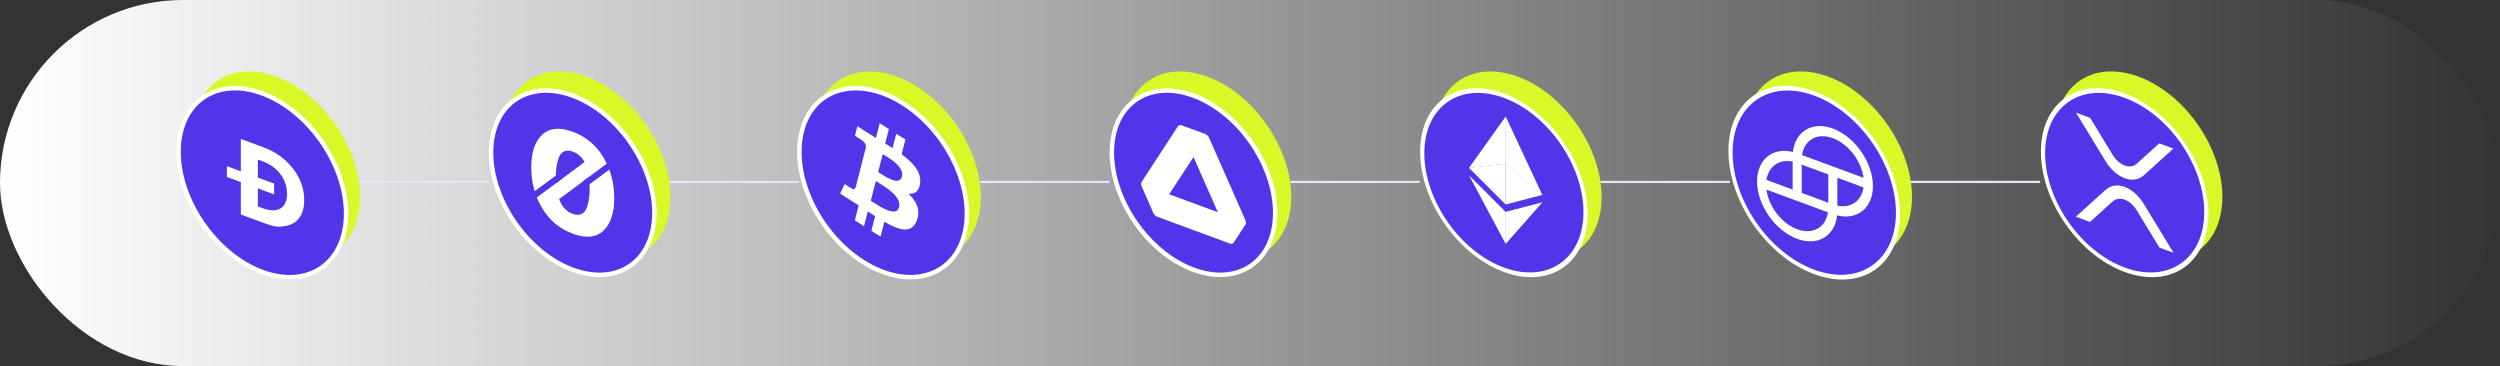 <svg width="1120" height="164" viewBox="0 0 1120 164" fill="none" xmlns="http://www.w3.org/2000/svg">
<rect x="0" y="0" width="1120" height="164" fill="#333333" stroke="none"/>
<rect width="1120" height="164" rx="82" fill="url(#paint0_linear_407_8220)"/>
<line x1="300" y1="81.5" x2="358" y2="81.5" stroke="#E7E3FC"/>
<line x1="439" y1="81.5" x2="497" y2="81.5" stroke="#E7E3FC"/>
<line x1="578" y1="81.5" x2="636" y2="81.5" stroke="#E7E3FC"/>
<line x1="717" y1="81.5" x2="775" y2="81.5" stroke="#E7E3FC"/>
<line x1="856" y1="81.5" x2="914" y2="81.5" stroke="#E7E3FC"/>
<line x1="161" y1="81.5" x2="219" y2="81.5" stroke="#E7E3FC"/>
<path d="M123.778 114.345C144.504 121.991 161.305 110.281 161.305 88.189C161.305 66.098 144.504 41.991 123.778 34.345C103.052 26.698 86.25 38.409 86.25 60.5C86.25 82.591 103.052 106.698 123.778 114.345Z" fill="#DAF727"/>
<path opacity="0.2" d="M117.528 121.845C138.254 129.491 155.055 117.781 155.055 95.689C155.055 73.598 138.254 49.491 117.528 41.845C96.802 34.199 80 45.909 80 68C80 90.091 96.802 114.198 117.528 121.845Z" fill="#E2BD23"/>
<path d="M117.528 121.845C138.254 129.491 155.055 117.781 155.055 95.689C155.055 73.598 138.254 49.491 117.528 41.845C96.802 34.199 80 45.909 80 68C80 90.091 96.802 114.198 117.528 121.845Z" fill="#5235E8" stroke="white" stroke-width="2"/>
<mask id="mask0_407_8220" style="mask-type:luminance" maskUnits="userSpaceOnUse" x="80" y="39" width="76" height="86">
<path d="M117.528 121.845C138.254 129.491 155.055 117.781 155.055 95.689C155.055 73.598 138.254 49.491 117.528 41.845C96.802 34.199 80 45.909 80 68C80 90.091 96.802 114.198 117.528 121.845Z" fill="white"/>
</mask>
<g mask="url(#mask0_407_8220)">
<path fill-rule="evenodd" clip-rule="evenodd" d="M118.148 66.03L107.902 62.25V76.755L101.65 74.449V79.284L107.902 81.59V96.096L118.148 99.876C123.557 101.871 124.722 101.697 127.053 101.35C127.234 101.323 127.422 101.295 127.619 101.267C130.361 100.876 132.492 99.688 134.012 97.702C135.531 95.716 136.291 93.031 136.291 89.646C136.291 86.261 135.531 83.016 134.012 79.908C132.492 76.801 130.361 74.041 127.619 71.627C124.877 69.213 121.721 67.348 118.148 66.03ZM115.516 84.399V92.474L117.772 93.306C121.062 94.52 123.687 94.546 125.645 93.382C127.604 92.219 128.583 90.026 128.583 86.802C128.583 83.579 127.604 80.663 125.645 78.055C123.687 75.447 121.062 73.536 117.772 72.322L115.516 71.49V79.564L122.802 82.252V87.087L115.516 84.399Z" fill="white"/>
</g>
<path d="M262.833 34.345C283.559 41.991 300.361 66.098 300.361 88.189C300.361 110.281 283.559 121.991 262.833 114.345C242.107 106.698 225.306 82.591 225.306 60.5C225.306 38.409 242.107 26.698 262.833 34.345Z" fill="#DAF727"/>
<path d="M256.583 42.845C276.791 50.3 293.173 73.804 293.173 95.343C293.173 116.882 276.791 128.3 256.583 120.845C236.375 113.39 219.994 89.885 219.994 68.346C219.994 46.807 236.375 35.39 256.583 42.845Z" fill="#5235E8" stroke="white" stroke-width="2"/>
<path d="M270.304 103.377C267.055 106.421 262.486 106.856 256.596 104.684C250.707 102.511 246.137 98.704 242.887 93.263C239.636 87.819 238.011 81.733 238.013 75.005C238.014 68.277 239.638 63.391 242.885 60.345C246.134 57.299 250.703 56.863 256.594 59.037C262.485 61.211 267.054 65.019 270.301 70.46C273.55 75.901 275.175 81.986 275.176 88.715C275.177 95.445 273.552 100.332 270.304 103.377Z" fill="white"/>
<path d="M256.528 95.788C258.078 96.36 259.397 96.396 260.482 95.896C261.568 95.396 262.354 94.464 262.841 93.102C263.327 91.738 263.67 90.386 263.871 89.045C264.071 87.704 264.17 86.24 264.169 84.654C264.169 82.703 264.058 80.915 263.836 79.291L250.479 89.199C251.714 92.558 253.73 94.754 256.528 95.788Z" fill="#5235E8"/>
<path d="M256.66 67.933C255.11 67.361 253.792 67.325 252.706 67.825C251.62 68.325 250.834 69.256 250.347 70.618C249.858 71.981 249.515 73.333 249.318 74.675C249.117 76.016 249.018 77.479 249.02 79.065C249.02 80.11 249.051 81.108 249.114 82.058L261.854 72.61C260.617 70.313 258.885 68.754 256.66 67.933Z" fill="#5235E8"/>
<path d="M239.051 89.532L237.41 87.249L249.85 78.017L251.491 80.299L239.051 89.532ZM262.489 83.756L260.849 81.473L273.289 72.241L274.929 74.524L262.489 83.756Z" fill="#5235E8"/>
<path d="M438.294 97.451C433.281 117.031 412.916 122.559 392.807 109.797C372.707 97.039 360.47 70.819 365.485 51.242C370.496 31.66 390.861 26.131 410.963 38.889C431.071 51.649 443.306 77.871 438.293 97.451L438.294 97.451L438.294 97.451Z" fill="#DAF727"/>
<path d="M432.044 104.954C427.031 124.534 406.666 130.062 386.557 117.3C366.457 104.542 354.22 78.323 359.235 58.745C364.246 39.163 384.611 33.634 404.713 46.392C424.821 59.153 437.056 85.374 432.043 104.954L432.044 104.954L432.044 104.954Z" fill="#5235E8" stroke="white" stroke-width="2"/>
<path fill-rule="evenodd" clip-rule="evenodd" d="M412.191 82.252C412.938 77.205 409.136 72.941 403.937 69.114L405.623 62.525L401.505 59.912L399.864 66.327C398.781 65.64 397.669 64.959 396.564 64.282L398.218 57.825L394.103 55.213L392.415 61.799C391.519 61.251 390.639 60.712 389.785 60.17L389.79 60.149L384.111 56.543L383.016 60.827C383.016 60.827 386.071 62.7 386.007 62.722C387.674 63.781 387.976 65.069 387.926 65.983L386.005 73.489C386.119 73.563 386.268 73.662 386.433 73.793L386.313 73.718L386.313 73.718C386.211 73.653 386.106 73.586 385.997 73.518L383.304 84.032C383.101 84.497 382.583 85.117 381.417 84.379C381.459 84.458 378.424 82.478 378.424 82.478L376.38 86.749L381.739 90.15C382.326 90.523 382.906 90.898 383.48 91.269L383.48 91.269C383.881 91.529 384.279 91.786 384.675 92.04L382.971 98.705L387.084 101.316L388.772 94.723C389.895 95.462 390.986 96.165 392.053 96.841L390.372 103.403L394.49 106.016L396.194 99.365C403.216 103.372 408.496 104.748 410.718 98.798C412.509 94.008 410.629 90.171 406.935 86.758C409.626 87.089 411.652 85.951 412.193 82.253L412.191 82.252L412.191 82.252ZM402.783 92.844C401.615 97.414 394.271 92.637 390.911 90.452C390.609 90.255 390.339 90.079 390.108 89.933L392.37 81.105C392.651 81.284 392.994 81.492 393.382 81.729C396.858 83.842 403.979 88.172 402.783 92.844L402.783 92.844ZM394.08 77.501C396.881 79.332 402.992 83.324 404.056 79.172L404.056 79.172C405.143 74.924 399.204 71.332 396.304 69.578C395.978 69.38 395.69 69.206 395.455 69.057L393.404 77.064C393.598 77.187 393.825 77.335 394.08 77.501Z" fill="white"/>
<path d="M540.945 114.345C561.671 121.991 578.472 110.281 578.472 88.189C578.472 66.098 561.671 41.991 540.945 34.345C520.219 26.698 503.417 38.409 503.417 60.5C503.417 82.591 520.219 106.698 540.945 114.345Z" fill="#DAF727"/>
<path d="M571.284 95.343C571.284 116.882 554.902 128.3 534.695 120.845C514.487 113.39 498.105 89.885 498.105 68.346C498.105 46.807 514.487 35.39 534.695 42.845C554.902 50.3 571.284 73.804 571.284 95.343Z" fill="#5235E8" stroke="white" stroke-width="2"/>
<path fill-rule="evenodd" clip-rule="evenodd" d="M529.465 56.165L539.926 60.024C540.288 60.158 540.644 60.392 540.957 60.703C541.27 61.013 541.528 61.389 541.706 61.791L557.904 98.564C558.074 98.952 558.164 99.351 558.164 99.723C558.164 100.095 558.074 100.428 557.904 100.689L552.72 108.632C552.543 108.904 552.285 109.089 551.973 109.169C551.66 109.25 551.305 109.222 550.942 109.089L518.448 97.101C518.085 96.967 517.729 96.733 517.416 96.421C517.103 96.111 516.845 95.734 516.668 95.332L511.487 83.565C511.316 83.178 511.227 82.779 511.227 82.407C511.227 82.035 511.316 81.702 511.487 81.44L527.684 56.618C527.862 56.347 528.12 56.162 528.433 56.082C528.746 56.003 529.102 56.031 529.465 56.165ZM534.695 70.347L523.782 87.039L545.609 95.091L534.695 70.347Z" fill="white"/>
<circle cx="40" cy="40" r="40" transform="matrix(0.938 0.346 0 1 642.473 20.5)" fill="#DAF727"/>
<circle cx="40" cy="40" r="39" transform="matrix(0.938 0.346 0 1 636.223 28)" fill="#5235E8" stroke="white" stroke-width="2"/>
<path d="M674.583 52.237V52.265C674.61 52.417 674.61 52.588 674.61 52.758V73.234C674.583 73.338 674.503 73.337 674.423 73.364C673.864 73.442 673.331 73.501 672.771 73.55C671.998 73.634 671.199 73.737 670.426 73.821L667.629 74.152C666.856 74.236 666.084 74.32 665.337 74.414C664.432 74.534 663.499 74.616 662.593 74.736C661.82 74.82 661.048 74.933 660.248 75.007C659.609 75.084 658.97 75.132 658.357 75.218C658.303 75.227 658.25 75.236 658.197 75.216C658.17 75.206 658.17 75.206 658.144 75.168L658.863 74.155C660.248 72.224 661.607 70.311 662.993 68.38C664.458 66.308 665.95 64.246 667.416 62.174C668.775 60.261 670.16 58.358 671.519 56.446C672.505 55.049 673.517 53.661 674.503 52.264C674.53 52.217 674.556 52.199 674.556 52.142L674.583 52.152C674.556 52.17 674.583 52.209 674.583 52.237Z" fill="white"/>
<path d="M690.94 87.267L690.967 87.305L687.05 88.331L674.74 91.543C674.687 91.552 674.634 91.561 674.607 91.579C674.527 91.55 674.527 91.465 674.527 91.436V91.18V73.63C674.527 73.544 674.527 73.431 674.554 73.356C674.581 73.252 674.661 73.31 674.74 73.368C675.087 73.666 675.46 73.974 675.806 74.272C676.845 75.166 677.885 76.061 678.924 76.927C679.83 77.687 680.709 78.466 681.615 79.226C682.521 79.986 683.426 80.775 684.332 81.535C685.105 82.189 685.904 82.882 686.677 83.536C687.45 84.19 688.249 84.883 689.022 85.537C689.635 86.047 690.247 86.586 690.86 87.096C690.86 87.181 690.887 87.219 690.94 87.267Z" fill="white"/>
<path d="M674.581 109.206C674.581 109.234 674.554 109.253 674.554 109.281L674.528 109.271C674.528 109.214 674.474 109.166 674.448 109.1C672.796 106.019 671.144 102.911 669.492 99.831C667.813 96.684 666.108 93.499 664.43 90.352C662.804 87.31 661.152 84.23 659.527 81.188C659.101 80.377 658.674 79.595 658.248 78.785C658.222 78.718 658.195 78.68 658.142 78.575C658.222 78.605 658.275 78.681 658.301 78.719C660.62 81.023 662.911 83.317 665.229 85.62C667.893 88.279 670.531 90.927 673.196 93.586L674.554 94.939C674.608 95.016 674.608 95.072 674.608 95.129V108.818C674.608 108.96 674.608 109.102 674.581 109.206Z" fill="white"/>
<path d="M658.114 75.214V75.186C658.967 75.103 659.793 74.981 660.645 74.898C661.738 74.762 662.83 74.654 663.923 74.517C664.749 74.424 665.601 74.313 666.427 74.22C667.653 74.076 668.852 73.95 670.077 73.806C670.903 73.713 671.729 73.62 672.582 73.509C673.168 73.441 673.781 73.383 674.367 73.315C674.42 73.306 674.5 73.308 674.527 73.261C674.554 73.27 674.554 73.299 674.527 73.317V91.351C674.527 91.436 674.5 91.512 674.554 91.588C674.5 91.654 674.447 91.549 674.42 91.51C674.181 91.28 673.941 91.05 673.701 90.791C668.559 85.656 663.39 80.483 658.247 75.349C658.221 75.31 658.168 75.262 658.114 75.214Z" fill="white"/>
<path d="M690.887 90.656L690.913 90.665C690.913 90.722 690.86 90.759 690.833 90.806C685.931 96.353 681.028 101.928 676.126 107.475C675.619 108.055 675.087 108.625 674.58 109.205C674.554 109.167 674.554 109.139 674.554 109.11V108.94V95.166V94.911C675.673 94.614 676.765 94.335 677.884 94.038C682.201 92.904 686.517 91.798 690.807 90.654C690.833 90.693 690.86 90.674 690.887 90.656Z" fill="white"/>
<path d="M674.554 73.327V73.27V73.1V52.482C674.554 52.397 674.528 52.33 674.581 52.265C679.99 63.831 685.398 75.368 690.781 86.924C690.834 87.029 690.914 87.172 690.94 87.296C690.567 87.016 690.221 86.69 689.875 86.391C689.448 86.035 688.995 85.641 688.569 85.285C688.303 85.045 688.01 84.823 687.743 84.583C687.29 84.188 686.837 83.823 686.384 83.428C686.118 83.216 685.851 82.976 685.585 82.736L683.826 81.235C683.533 80.985 683.24 80.735 682.921 80.475L681.642 79.406C681.375 79.195 681.109 78.954 680.842 78.714L679.084 77.213C678.791 76.963 678.498 76.713 678.178 76.453L676.899 75.385C676.606 75.135 676.339 74.894 676.046 74.644C675.54 74.202 675.034 73.76 674.501 73.336C674.581 73.337 674.554 73.327 674.554 73.327Z" fill="white"/>
<circle cx="40" cy="40" r="40" transform="matrix(0.938 0.346 0 1 781.528 20.5)" fill="#DAF727"/>
<circle cx="40" cy="40" r="40" transform="matrix(0.938 0.346 0 1 775.278 28)" fill="#5235E8" stroke="white" stroke-width="2"/>
<path fill-rule="evenodd" clip-rule="evenodd" d="M803.227 68.098C804.201 58.822 811.958 54.198 821.09 57.567C831.021 61.238 839.07 72.788 839.075 83.376C839.075 93.107 832.053 98.783 823.011 96.489C822.067 105.776 814.28 110.388 805.148 107.019C795.216 103.349 787.167 91.799 787.162 81.211C787.162 71.48 794.182 65.802 803.227 68.098ZM823.133 92.14C829.188 93.391 833.939 90.079 834.861 83.966L823.133 79.64V92.14ZM791.377 80.621L791.381 80.59L803.104 84.914V72.414C797.051 71.165 792.302 74.479 791.381 80.59L791.377 80.588V80.621ZM818.921 95.111L818.921 95.108V95.111L818.921 95.111ZM818.921 95.111C817.913 102.017 812.05 105.244 805.148 102.691C798.246 100.151 792.384 92.599 791.377 84.949L818.921 95.111ZM819.075 78.142V90.806L807.163 86.412V73.748L819.075 78.142ZM807.316 69.478L834.861 79.64V79.638C833.854 71.988 827.992 64.436 821.09 61.896C814.187 59.343 808.323 62.571 807.316 69.478Z" fill="white"/>
<circle cx="40" cy="40" r="40" transform="matrix(0.938 0.346 0 1 920.584 20.5)" fill="#DAF727"/>
<circle cx="40" cy="40" r="39" transform="matrix(0.938 0.346 0 1 914.334 28)" fill="#5235E8" stroke="white" stroke-width="2"/>
<path d="M967.339 64.222L973.667 66.556L960.498 78.48C955.729 82.795 947.997 79.943 943.225 72.108L930.051 50.465L936.384 52.801L946.389 69.241C947.846 71.628 949.811 73.389 951.858 74.144C953.904 74.9 955.869 74.588 957.327 73.276L967.339 64.222Z" fill="white"/>
<path d="M936.303 99.438L929.971 97.102L943.225 85.106C947.994 80.791 955.726 83.644 960.499 91.478L973.753 113.254L967.425 110.92L957.335 94.345C955.877 91.958 953.912 90.197 951.866 89.442C949.819 88.687 947.854 88.999 946.397 90.31L936.303 99.438Z" fill="white"/>
<defs>
<linearGradient id="paint0_linear_407_8220" x1="6.25848e-06" y1="82" x2="1120" y2="82" gradientUnits="userSpaceOnUse">
<stop stop-color="white"/>
<stop offset="1" stop-color="white" stop-opacity="0"/>
</linearGradient>
</defs>
</svg>
